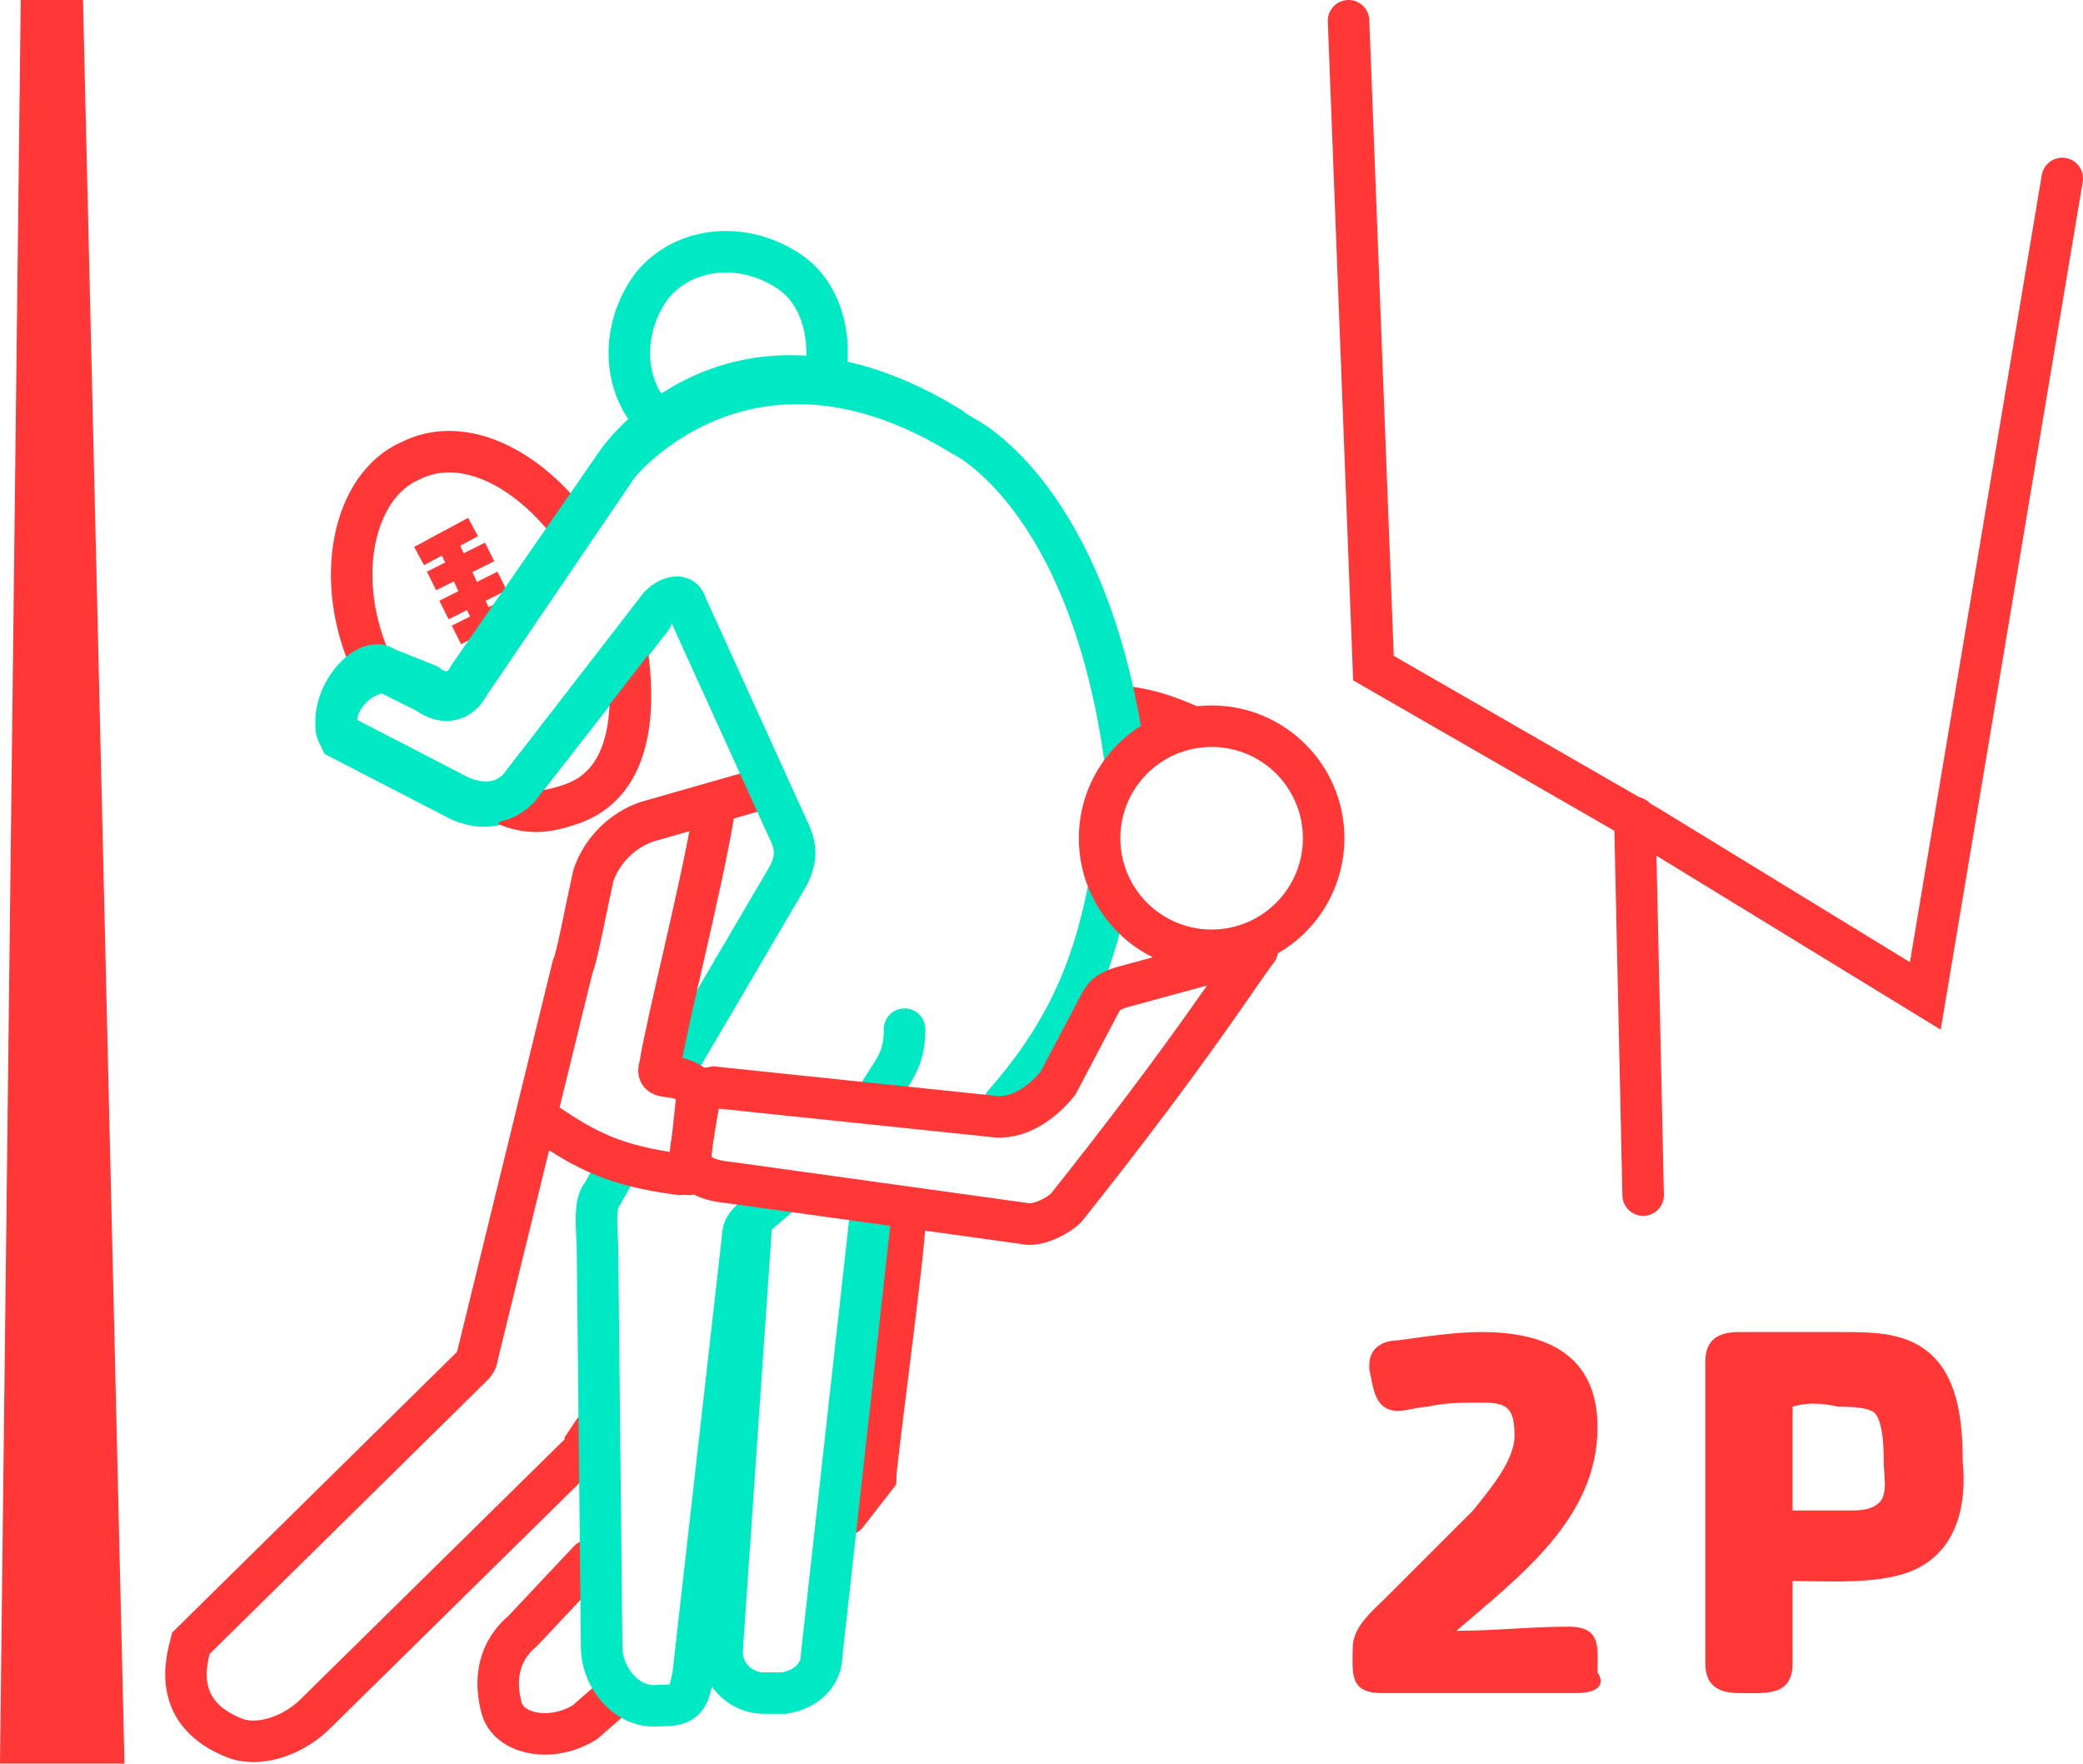 <?xml version="1.0" encoding="utf-8"?>
<!-- Generator: Adobe Illustrator 25.4.1, SVG Export Plug-In . SVG Version: 6.00 Build 0)  -->
<svg version="1.1" id="Capa_1" xmlns="http://www.w3.org/2000/svg" xmlns:xlink="http://www.w3.org/1999/xlink" x="0px" y="0px"
	 viewBox="0 0 50.2 42.5" style="enable-background:new 0 0 50.2 42.5;" xml:space="preserve">
<style type="text/css">
	.st0{fill:none;stroke:#FF3737;stroke-width:0.5;stroke-miterlimit:10;}
	.st1{fill:#FF3737;}
	.st2{fill:none;stroke:#FF3737;stroke-linecap:round;stroke-miterlimit:10;}
	.st3{enable-background:new    ;}
	.st4{fill:none;stroke:#00E9C5;stroke-linecap:round;stroke-miterlimit:10;}
	.st5{fill:none;stroke:#FF3737;stroke-miterlimit:10;}
	.st6{fill:none;stroke:#00E9C5;stroke-miterlimit:10;}
	.st7{fill:none;stroke:#00E9C5;stroke-width:0.5;stroke-miterlimit:10;}
</style>
<line class="st0" x1="11" y1="15.3" x2="12.4" y2="14.6"/>
<g id="Iconos">
	<path class="st1" d="M3,42.5L2,0C1.6,0,1.1,0,0.5,0L0,42.5H3z"/>
	<g id="Porteria">
		<polyline class="st2" points="49.7,4.3 46.4,24 39.7,19.9 33.1,16.1 32.5,0.5 		"/>
		<line class="st2" x1="39.6" y1="28.8" x2="39.4" y2="19.7"/>
	</g>
	<g class="st3">
		<path class="st1" d="M38,40.8h-4.7c-0.8,0-0.7-0.5-0.7-1.1c0-0.5,0.5-0.9,0.8-1.2l1.2-1.2c0.3-0.3,0.6-0.6,0.9-0.9
			c0.4-0.5,1-1.2,1-1.8c0-0.7-0.2-0.8-0.8-0.8c-0.4,0-0.9,0-1.3,0.1c-0.2,0-0.5,0.1-0.7,0.1c-0.6,0-0.6-0.6-0.7-1c0-0.1,0-0.1,0-0.1
			c0-0.4,0.3-0.6,0.7-0.6c0.7-0.1,1.4-0.2,2-0.2c1.5,0,2.8,0.5,2.8,2.3c0,2.2-1.9,3.6-3.4,4.9c0.9,0,1.8-0.1,2.7-0.1
			c0.8,0,0.7,0.5,0.7,1.1C38.7,40.6,38.5,40.8,38,40.8z"/>
		<path class="st1" d="M46.2,37.8c-0.8,0.4-2.1,0.3-3,0.3v2c0,0.8-0.7,0.7-1.3,0.7c-0.5,0-0.8-0.2-0.8-0.7v-7.3
			c0-0.5,0.3-0.7,0.8-0.7h2.4c0.9,0,1.7,0,2.3,0.6s0.7,1.6,0.7,2.5C47.4,36.2,47.2,37.3,46.2,37.8z M43.2,33.9v2.5h1.4
			c0.2,0,0.5,0,0.7-0.2s0.1-0.7,0.1-0.9c0-0.3,0-1.2-0.3-1.3c-0.2-0.1-0.6-0.1-0.8-0.1C43.9,33.8,43.5,33.8,43.2,33.9z"/>
	</g>
	<g id="Iconos_00000165199858375597998440000011960035799788691373_">
		<path class="st2" d="M31.2,22.1"/>
		<path class="st4" d="M26.7,21.5c-0.4,2-1.1,3.5-2.5,5.1"/>
		<path class="st2" d="M20.4,36.5l0.7-0.9c0-0.3,0.7-5.5,0.7-6.1"/>
		<path class="st2" d="M14.2,37.6l-1.6,1.7c-0.6,0.5-0.7,1.2-0.5,1.9c0.2,0.6,1.2,0.8,2,0.3l0.8-0.7"/>
		<path class="st2" d="M18.4,19l-2.8,0.8c-0.6,0.2-1.1,0.7-1.3,1.3c-0.2,0.9-0.4,2-0.5,2.2l-2.3,9.4c0,0.1-0.1,0.2-0.1,0.2l-6.8,6.7
			l0,0c-0.1,0.4-0.5,1.7,1.1,2.3c0.6,0.2,1.4-0.1,1.9-0.6L14,35c0,0,0.1-0.1,0.1-0.2l0.2-0.3"/>
		<path class="st5" d="M28.7,17.5c-0.7-0.3-1-0.4-1.8-0.5"/>
		<g id="Placado">
			<path class="st4" d="M21.1,26.5c0.4-0.7,0.7-0.9,0.7-1.7"/>
			<path class="st4" d="M14.9,28.1l-0.4,0.7c-0.2,0.2-0.1,1-0.1,1.3l0.1,9.6c0,0.7,0.6,1.5,1.4,1.4H16c0.6,0,0.6-0.3,0.7-0.7
				l1.2-10.6c0-0.2,0.1-0.3,0.2-0.4l0.7-0.6"/>
			<path class="st4" d="M16.5,14.5L19,20c0.2,0.4,0.2,0.7,0,1.1l-2.7,4.6"/>
			<path class="st4" d="M27.1,18.2c-0.9-6.3-3.9-7.7-3.9-7.7c-5.2-3.2-8.3,0.7-8.3,0.7l-3.6,5.3c-0.2,0.4-0.6,0.5-1,0.2l-1-0.5
				c-0.6,0-1.2,0.6-1.2,1.2c0,0.2,0,0.2,0.1,0.4l2.9,1.5c0.5,0.2,1,0.2,1.4-0.3l3.2-4.1"/>
			<path class="st4" d="M18.1,29.6l-0.7,10.2c0,0.6,0.5,1,1,1l0,0h0.5c0.6-0.1,0.9-0.5,0.9-0.9L21,29.1"/>
			<path class="st6" d="M16,10.3c-1-0.8-1.1-2.3-0.3-3.4c0.8-1,2.3-1.1,3.4-0.3c0.8,0.6,1,1.8,0.7,2.8"/>
		</g>
		<path class="st2" d="M30.3,22.9c-0.4,0.5-1.5,2.3-4.6,6.2c-0.2,0.2-0.6,0.4-0.9,0.4l-7.2-1c-1.1-0.1-1-0.6-0.9-1.1l0.1-0.6
			c0.1-0.4-0.2-0.5,0.4-0.6l6.7,0.7c0.6,0.1,1.2-0.3,1.6-0.8l1-1.9c0.1-0.2,0.2-0.3,0.5-0.4L30.3,22.9"/>
		<path class="st2" d="M16.7,19.8"/>
		<path class="st2" d="M16.6,28.3l0.2-1.9c0-0.2-0.1-0.3-0.4-0.4s-0.6,0-0.5-0.3c0.2-1.2,1-4.3,1.3-6.1"/>
		<path class="st2" d="M13.2,27.1c0.9,0.6,1.6,1,3.2,1.2"/>
		<path class="st4" d="M14.2,21.1"/>
		<circle class="st2" cx="29.2" cy="20.2" r="2.7"/>
		<g id="Balón">
			<path class="st5" d="M9,16.1c-1-2.1-0.5-4.4,0.9-5c1.2-0.6,2.7,0.1,3.8,1.5"/>
			<path class="st5" d="M15.1,15.6c0.3,2-0.1,3.4-1.4,3.8c-0.6,0.2-1,0.2-1.5,0"/>
			<line class="st0" x1="10.7" y1="12.9" x2="11.9" y2="15.5"/>
			<line class="st0" x1="10.4" y1="14" x2="11.8" y2="13.3"/>
			<line class="st0" x1="10.1" y1="13.4" x2="11.4" y2="12.7"/>
			<path class="st7" d="M12.4,14.6"/>
			<line class="st0" x1="10.7" y1="14.7" x2="12.1" y2="14"/>
		</g>
	</g>
	<path class="st6" d="M11,16.5"/>
	<path class="st6" d="M23,10.6"/>
	<path class="st4" d="M22.9,10.3c-5.2-3.2-8,0.8-8,0.8l-3.6,5.2c-0.2,0.4-0.6,0.5-1,0.2l-1-0.4c-0.5-0.4-1.5,0.9-1.1,1.6
		c0.1,0.2-0.1-0.2,0,0l2.9,1.5c0.5,0.2,1,0.2,1.4-0.2l3.4-4.4c0.2-0.2,0.5-0.3,0.6-0.1"/>
	<path class="st4" d="M29.2,17.6"/>
</g>
</svg>
